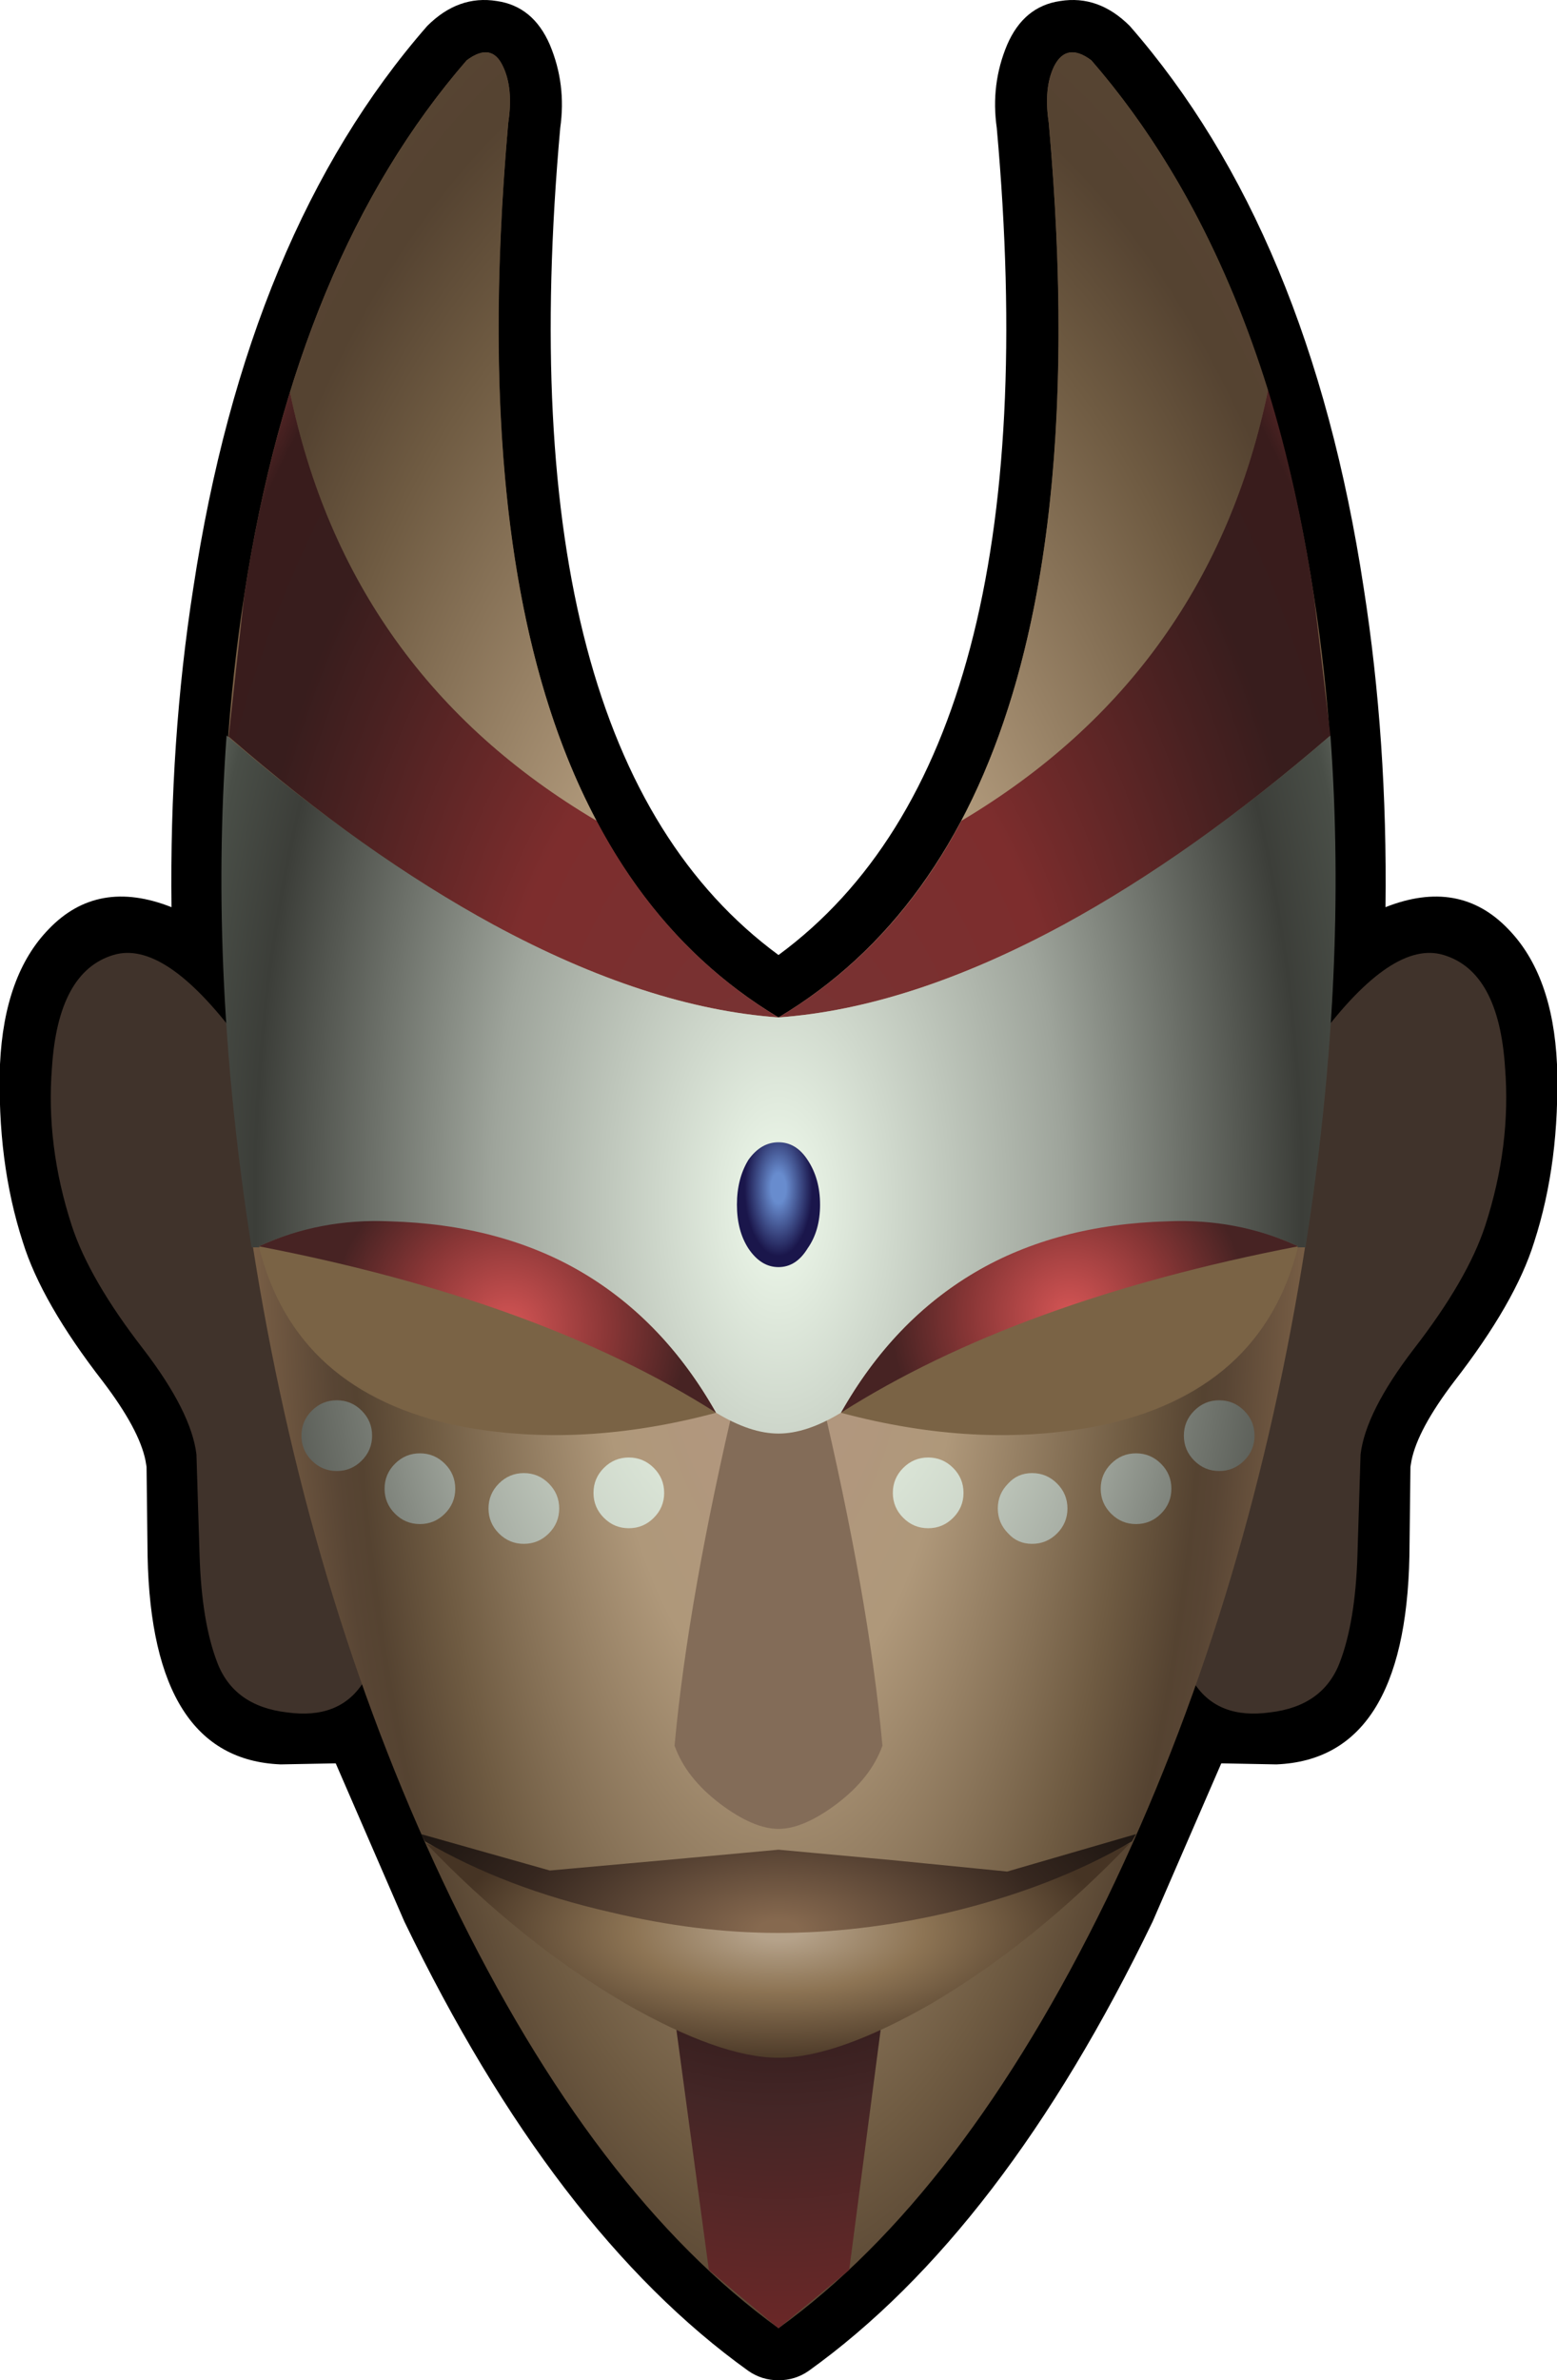 <?xml version="1.0" encoding="UTF-8" standalone="no"?>
<svg xmlns:xlink="http://www.w3.org/1999/xlink" height="114.4px" width="74.9px" xmlns="http://www.w3.org/2000/svg">
  <g transform="matrix(1.0, 0.0, 0.0, 1.0, 37.45, 57.9)">
    <path d="M13.55 -57.85 Q15.4 -58.15 16.9 -56.65 25.55 -46.75 28.15 -29.65 29.3 -22.3 29.2 -14.3 32.75 -15.7 35.1 -13.25 37.25 -11.05 37.45 -6.75 37.6 -2.05 36.35 1.8 35.45 4.7 32.5 8.5 30.75 10.8 30.45 12.3 L30.4 12.6 30.35 16.9 Q30.15 26.65 23.95 26.9 L21.3 26.85 18.0 34.45 Q10.8 49.35 1.45 56.05 0.8 56.5 0.0 56.5 -0.8 56.5 -1.45 56.05 -10.8 49.35 -18.0 34.45 L-21.3 26.85 -23.95 26.9 Q-30.15 26.65 -30.35 16.9 L-30.4 12.6 -30.45 12.3 Q-30.75 10.8 -32.5 8.5 -35.45 4.7 -36.35 1.8 -37.6 -2.05 -37.45 -6.75 -37.25 -11.05 -35.1 -13.25 -32.75 -15.7 -29.2 -14.3 -29.3 -22.3 -28.15 -29.65 -25.55 -46.75 -16.9 -56.65 -15.4 -58.15 -13.55 -57.85 -11.8 -57.6 -11.0 -55.75 -10.2 -53.85 -10.5 -51.75 -13.2 -21.7 0.0 -12.0 13.2 -21.7 10.5 -51.75 10.2 -53.85 11.0 -55.75 11.8 -57.6 13.55 -57.85" fill="#000000" fill-rule="evenodd" stroke="none"/>
    <path d="M-32.0 -12.0 Q-29.55 -12.75 -26.0 -8.0 L-20.0 23.0 Q-21.15 24.75 -23.65 24.4 -26.2 24.1 -27.0 22.0 -27.75 20.05 -27.85 16.85 L-28.0 12.0 Q-28.25 9.95 -30.55 6.95 -33.15 3.6 -34.0 1.0 -35.25 -2.85 -34.95 -6.6 -34.65 -11.2 -32.0 -12.0" fill="url(#gradient0)" fill-rule="evenodd" stroke="none"/>
    <path d="M32.0 -12.0 Q34.65 -11.2 34.95 -6.6 35.25 -2.85 34.0 1.0 33.15 3.6 30.55 6.95 28.25 9.95 28.0 12.0 L27.85 16.85 Q27.75 20.05 27.0 22.0 26.2 24.1 23.65 24.4 21.15 24.75 20.0 23.0 L26.0 -8.0 Q29.55 -12.75 32.0 -12.0" fill="url(#gradient1)" fill-rule="evenodd" stroke="none"/>
    <path d="M13.0 -52.0 Q12.75 -53.65 13.25 -54.7 13.85 -55.9 15.05 -55.0 23.25 -45.55 25.75 -29.3 28.05 -14.45 25.2 2.85 22.45 19.6 15.8 33.35 8.85 47.6 0.0 54.0 -8.85 47.6 -15.75 33.35 -22.4 19.6 -25.15 2.85 -28.0 -14.45 -25.7 -29.3 -23.2 -45.55 -15.0 -55.0 -13.8 -55.9 -13.25 -54.7 -12.75 -53.65 -13.0 -52.0 -15.95 -18.55 0.0 -9.0 16.0 -18.55 13.0 -52.0" fill="url(#gradient2)" fill-rule="evenodd" stroke="none"/>
    <path d="M13.0 -52.0 Q12.75 -53.65 13.25 -54.7 13.85 -55.9 15.05 -55.0 20.6 -48.6 23.55 -39.15 20.75 -25.55 8.8 -18.45 14.95 -30.1 13.0 -52.0" fill="url(#gradient3)" fill-rule="evenodd" stroke="none"/>
    <path d="M-13.25 -54.7 Q-12.75 -53.65 -13.0 -52.0 -14.95 -30.1 -8.75 -18.45 -20.7 -25.5 -23.5 -39.05 -20.55 -48.6 -15.0 -55.0 -13.8 -55.9 -13.25 -54.7" fill="url(#gradient4)" fill-rule="evenodd" stroke="none"/>
    <path d="M3.4 51.2 L0.0 54.0 -3.35 51.2 -5.0 39.0 5.0 39.0 3.4 51.2" fill="url(#gradient5)" fill-rule="evenodd" stroke="none"/>
    <path d="M0.0 -9.0 Q-6.3 -9.45 -13.7 -13.45 -19.95 -16.85 -26.45 -22.5 L-25.7 -29.3 Q-24.9 -34.5 -23.5 -39.05 -20.7 -25.5 -8.75 -18.45 -5.5 -12.3 0.0 -9.0" fill="url(#gradient6)" fill-rule="evenodd" stroke="none"/>
    <path d="M0.0 -9.0 Q5.55 -12.3 8.8 -18.45 20.75 -25.55 23.55 -39.15 24.95 -34.6 25.75 -29.3 L26.55 -22.55 Q19.95 -16.85 13.7 -13.45 6.3 -9.45 0.0 -9.0" fill="url(#gradient7)" fill-rule="evenodd" stroke="none"/>
    <path d="M7.35 38.4 Q2.8 41.0 0.0 41.0 -2.8 41.0 -7.35 38.4 -12.4 35.45 -16.95 30.7 -9.0 33.75 0.0 34.0 8.95 33.75 16.9 30.7 12.35 35.45 7.35 38.4" fill="url(#gradient8)" fill-rule="evenodd" stroke="none"/>
    <path d="M11.0 32.05 L17.2 30.25 17.0 30.6 Q13.15 32.85 8.05 34.05 3.9 35.0 0.0 35.0 L-0.05 35.0 Q-3.9 35.0 -8.1 34.0 -13.15 32.85 -17.0 30.6 L-17.2 30.25 -11.0 32.0 -5.45 31.5 0.0 31.0 5.45 31.5 11.0 32.05" fill="url(#gradient9)" fill-rule="evenodd" stroke="none"/>
    <path d="M-20.05 12.3 Q-20.55 12.8 -21.25 12.8 -21.95 12.8 -22.45 12.3 -22.95 11.8 -22.95 11.1 -22.95 10.4 -22.45 9.9 -21.95 9.4 -21.25 9.4 -20.55 9.4 -20.05 9.9 -19.55 10.4 -19.55 11.1 -19.55 11.8 -20.05 12.3" fill="url(#gradient10)" fill-rule="evenodd" stroke="none"/>
    <path d="M-6.0 15.05 Q-6.5 15.55 -7.2 15.55 -7.9 15.55 -8.4 15.05 -8.9 14.55 -8.9 13.85 -8.9 13.15 -8.4 12.65 -7.9 12.15 -7.2 12.15 -6.5 12.15 -6.0 12.65 -5.5 13.15 -5.5 13.85 -5.5 14.55 -6.0 15.05" fill="url(#gradient11)" fill-rule="evenodd" stroke="none"/>
    <path d="M-12.25 12.9 Q-11.55 12.9 -11.05 13.4 -10.55 13.9 -10.55 14.6 -10.55 15.3 -11.05 15.8 -11.55 16.3 -12.25 16.3 -12.95 16.3 -13.45 15.8 -13.95 15.3 -13.95 14.6 -13.95 13.9 -13.45 13.4 -12.95 12.9 -12.25 12.9" fill="url(#gradient12)" fill-rule="evenodd" stroke="none"/>
    <path d="M-16.05 14.85 Q-16.55 15.35 -17.25 15.35 -17.95 15.35 -18.45 14.85 -18.95 14.35 -18.95 13.65 -18.95 12.95 -18.45 12.45 -17.95 11.95 -17.25 11.95 -16.55 11.95 -16.05 12.45 -15.55 12.95 -15.55 13.65 -15.55 14.35 -16.05 14.85" fill="url(#gradient13)" fill-rule="evenodd" stroke="none"/>
    <path d="M22.9 11.1 Q22.9 11.8 22.4 12.3 21.9 12.8 21.2 12.8 20.5 12.8 20.0 12.3 19.5 11.8 19.5 11.1 19.5 10.4 20.0 9.9 20.5 9.4 21.2 9.4 21.9 9.4 22.4 9.9 22.9 10.4 22.9 11.1" fill="url(#gradient14)" fill-rule="evenodd" stroke="none"/>
    <path d="M7.2 15.55 Q6.5 15.55 6.0 15.05 5.5 14.55 5.5 13.85 5.5 13.15 6.0 12.65 6.5 12.15 7.2 12.15 7.9 12.15 8.4 12.65 8.9 13.15 8.9 13.85 8.9 14.55 8.4 15.05 7.9 15.55 7.2 15.55" fill="url(#gradient15)" fill-rule="evenodd" stroke="none"/>
    <path d="M18.4 12.45 Q18.9 12.95 18.9 13.65 18.9 14.35 18.4 14.85 17.9 15.35 17.2 15.35 16.5 15.35 16.0 14.85 15.5 14.35 15.5 13.65 15.5 12.95 16.0 12.45 16.5 11.95 17.2 11.95 17.9 11.95 18.4 12.45" fill="url(#gradient16)" fill-rule="evenodd" stroke="none"/>
    <path d="M11.05 15.8 Q10.55 15.3 10.55 14.6 10.55 13.9 11.05 13.4 11.5 12.9 12.2 12.9 12.9 12.9 13.4 13.4 13.9 13.9 13.9 14.6 13.9 15.3 13.4 15.8 12.9 16.3 12.2 16.3 11.5 16.3 11.05 15.8" fill="url(#gradient17)" fill-rule="evenodd" stroke="none"/>
    <path d="M15.3 10.65 Q9.55 11.75 3.0 10.0 10.25 2.1 25.0 2.0 23.25 9.05 15.3 10.65" fill="url(#gradient18)" fill-rule="evenodd" stroke="none"/>
    <path d="M-15.3 10.65 Q-23.25 9.05 -25.0 2.0 -10.25 2.1 -3.0 10.0 -9.55 11.75 -15.3 10.65" fill="url(#gradient19)" fill-rule="evenodd" stroke="none"/>
    <path d="M5.0 26.0 Q4.45 27.55 2.8 28.8 1.2 30.0 0.0 30.0 -1.2 30.0 -2.8 28.8 -4.45 27.55 -5.0 26.0 -4.35 18.9 -2.0 9.0 L0.0 7.0 2.0 9.0 Q4.35 18.9 5.0 26.0" fill="url(#gradient20)" fill-rule="evenodd" stroke="none"/>
    <path d="M-3.0 10.0 Q-11.5 4.6 -25.0 2.0 -19.5 -0.5 -13.2 1.55 -6.5 3.75 -3.0 10.0" fill="url(#gradient21)" fill-rule="evenodd" stroke="none"/>
    <path d="M25.0 2.0 Q11.5 4.6 3.0 10.0 6.5 3.75 13.2 1.55 19.5 -0.5 25.0 2.0" fill="url(#gradient22)" fill-rule="evenodd" stroke="none"/>
    <path d="M0.0 -9.0 Q6.3 -9.45 13.7 -13.45 19.95 -16.85 26.55 -22.55 27.4 -10.95 25.35 2.05 L24.95 2.05 25.0 2.0 Q22.05 0.65 18.7 0.8 8.05 1.1 3.0 10.0 1.35 11.0 0.0 11.0 L0.0 -9.0" fill="url(#gradient23)" fill-rule="evenodd" stroke="none"/>
    <path d="M0.0 -9.0 L0.0 11.0 Q-1.35 11.0 -3.0 10.0 -8.05 1.1 -18.7 0.8 -22.05 0.65 -25.0 2.0 L-24.95 2.05 -25.35 2.05 Q-27.4 -10.95 -26.55 -22.55 -19.95 -16.85 -13.7 -13.45 -6.3 -9.45 0.0 -9.0" fill="url(#gradient24)" fill-rule="evenodd" stroke="none"/>
    <path d="M1.4 -2.15 Q2.0 -1.25 2.0 0.0 2.0 1.25 1.4 2.1 0.85 3.0 0.0 3.0 -0.85 3.0 -1.45 2.1 -2.0 1.25 -2.0 0.0 -2.0 -1.25 -1.45 -2.15 -0.85 -3.0 0.0 -3.0 0.85 -3.0 1.4 -2.15" fill="url(#gradient25)" fill-rule="evenodd" stroke="none"/>
  </g>
  <defs>
    <radialGradient cx="0" cy="0" fx="-1075.2" fy="0" gradientTransform="matrix(0.01, 0.025, -0.01, 0.004, -26.0, 8.0)" gradientUnits="userSpaceOnUse" id="gradient0" r="819.2" spreadMethod="pad">
      <stop offset="0.235" stop-color="#433427"/>
      <stop offset="0.667" stop-color="#6b5845"/>
      <stop offset="0.776" stop-color="#63513f"/>
      <stop offset="0.98" stop-color="#40332b"/>
    </radialGradient>
    <radialGradient cx="0" cy="0" fx="-1075.2" fy="0" gradientTransform="matrix(-0.01, 0.025, 0.01, 0.004, 26.0, 8.0)" gradientUnits="userSpaceOnUse" id="gradient1" r="819.2" spreadMethod="pad">
      <stop offset="0.235" stop-color="#433427"/>
      <stop offset="0.667" stop-color="#6b5845"/>
      <stop offset="0.776" stop-color="#63513f"/>
      <stop offset="0.98" stop-color="#40332b"/>
    </radialGradient>
    <radialGradient cx="0" cy="0" gradientTransform="matrix(0.032, 0.0, 0.0, 0.087, 0.05, -0.7)" gradientUnits="userSpaceOnUse" id="gradient2" r="819.2" spreadMethod="pad">
      <stop offset="0.0" stop-color="#b49683"/>
      <stop offset="0.349" stop-color="#af987a"/>
      <stop offset="0.663" stop-color="#6f5b42"/>
      <stop offset="0.788" stop-color="#554331"/>
      <stop offset="0.827" stop-color="#584534"/>
      <stop offset="0.973" stop-color="#795f46"/>
    </radialGradient>
    <radialGradient cx="0" cy="0" gradientTransform="matrix(0.046, 0.0, 0.0, 0.087, 0.05, -0.7)" gradientUnits="userSpaceOnUse" id="gradient3" r="819.2" spreadMethod="pad">
      <stop offset="0.0" stop-color="#b49683"/>
      <stop offset="0.349" stop-color="#af987a"/>
      <stop offset="0.663" stop-color="#6f5b42"/>
      <stop offset="0.788" stop-color="#554331"/>
      <stop offset="0.973" stop-color="#584534"/>
      <stop offset="1.0" stop-color="#5f4d36"/>
    </radialGradient>
    <radialGradient cx="0" cy="0" gradientTransform="matrix(0.046, 0.0, 0.0, 0.09, 0.0, 0.0)" gradientUnits="userSpaceOnUse" id="gradient4" r="819.2" spreadMethod="pad">
      <stop offset="0.0" stop-color="#b49683"/>
      <stop offset="0.349" stop-color="#af987a"/>
      <stop offset="0.663" stop-color="#6f5b42"/>
      <stop offset="0.788" stop-color="#554331"/>
      <stop offset="0.973" stop-color="#584534"/>
      <stop offset="1.0" stop-color="#5f4d36"/>
    </radialGradient>
    <radialGradient cx="0" cy="0" gradientTransform="matrix(0.046, 0.0, 0.0, 0.074, 0.0, 0.0)" gradientUnits="userSpaceOnUse" id="gradient5" r="819.2" spreadMethod="pad">
      <stop offset="0.0" stop-color="#c26767"/>
      <stop offset="0.392" stop-color="#000000"/>
      <stop offset="0.718" stop-color="#442626"/>
      <stop offset="1.0" stop-color="#822828"/>
    </radialGradient>
    <radialGradient cx="0" cy="0" gradientTransform="matrix(0.042, 0.0, 0.0, 0.073, 0.0, 0.0)" gradientUnits="userSpaceOnUse" id="gradient6" r="819.2" spreadMethod="pad">
      <stop offset="0.153" stop-color="#783232"/>
      <stop offset="0.424" stop-color="#7d2d2d"/>
      <stop offset="0.682" stop-color="#492121"/>
      <stop offset="0.78" stop-color="#381d1d"/>
      <stop offset="0.914" stop-color="#391c1c"/>
      <stop offset="1.0" stop-color="#793131"/>
    </radialGradient>
    <radialGradient cx="0" cy="0" gradientTransform="matrix(0.042, 0.0, 0.0, 0.074, 0.0, 0.0)" gradientUnits="userSpaceOnUse" id="gradient7" r="819.2" spreadMethod="pad">
      <stop offset="0.153" stop-color="#783232"/>
      <stop offset="0.424" stop-color="#7d2d2d"/>
      <stop offset="0.682" stop-color="#492121"/>
      <stop offset="0.78" stop-color="#381d1d"/>
      <stop offset="0.914" stop-color="#391c1c"/>
      <stop offset="1.0" stop-color="#793131"/>
    </radialGradient>
    <radialGradient cx="0" cy="0" gradientTransform="matrix(0.029, 0.0, 0.0, 0.012, 0.0, 34.9)" gradientUnits="userSpaceOnUse" id="gradient8" r="819.2" spreadMethod="pad">
      <stop offset="0.047" stop-color="#b5a28a"/>
      <stop offset="0.294" stop-color="#8d7454"/>
      <stop offset="0.659" stop-color="#463424"/>
    </radialGradient>
    <radialGradient cx="0" cy="0" gradientTransform="matrix(0.0, -0.012, 0.024, 0.0, 0.0, 34.9)" gradientUnits="userSpaceOnUse" id="gradient9" r="819.2" spreadMethod="pad">
      <stop offset="0.051" stop-color="#86694f"/>
      <stop offset="0.655" stop-color="#36271f"/>
      <stop offset="1.0" stop-color="#1b1410"/>
    </radialGradient>
    <radialGradient cx="0" cy="0" gradientTransform="matrix(0.044, 0.0, 0.0, 0.071, 0.0, 0.0)" gradientUnits="userSpaceOnUse" id="gradient10" r="819.2" spreadMethod="pad">
      <stop offset="0.0" stop-color="#e6f1e2"/>
      <stop offset="0.431" stop-color="#9ea49b"/>
      <stop offset="0.788" stop-color="#3c3e39"/>
      <stop offset="0.89" stop-color="#494e47"/>
      <stop offset="1.0" stop-color="#848b81"/>
    </radialGradient>
    <radialGradient cx="0" cy="0" gradientTransform="matrix(0.044, 0.0, 0.0, 0.072, 0.0, 0.0)" gradientUnits="userSpaceOnUse" id="gradient11" r="819.2" spreadMethod="pad">
      <stop offset="0.18" stop-color="#e6f1e2"/>
      <stop offset="0.702" stop-color="#9ea49b"/>
      <stop offset="0.788" stop-color="#3c3e39"/>
      <stop offset="0.89" stop-color="#494e47"/>
      <stop offset="1.0" stop-color="#848b81"/>
    </radialGradient>
    <radialGradient cx="0" cy="0" gradientTransform="matrix(0.044, 0.0, 0.0, 0.071, 0.0, 0.0)" gradientUnits="userSpaceOnUse" id="gradient12" r="819.2" spreadMethod="pad">
      <stop offset="0.184" stop-color="#e6f1e2"/>
      <stop offset="0.51" stop-color="#9ea49b"/>
      <stop offset="0.788" stop-color="#3c3e39"/>
      <stop offset="0.89" stop-color="#494e47"/>
      <stop offset="1.0" stop-color="#848b81"/>
    </radialGradient>
    <radialGradient cx="0" cy="0" gradientTransform="matrix(0.044, 0.0, 0.0, 0.071, 0.0, 0.0)" gradientUnits="userSpaceOnUse" id="gradient13" r="819.2" spreadMethod="pad">
      <stop offset="0.231" stop-color="#e6f1e2"/>
      <stop offset="0.478" stop-color="#9ea49b"/>
      <stop offset="0.788" stop-color="#3c3e39"/>
      <stop offset="0.89" stop-color="#494e47"/>
      <stop offset="1.0" stop-color="#848b81"/>
    </radialGradient>
    <radialGradient cx="0" cy="0" gradientTransform="matrix(-0.044, 0.0, 0.0, 0.071, 0.0, 0.0)" gradientUnits="userSpaceOnUse" id="gradient14" r="819.2" spreadMethod="pad">
      <stop offset="0.0" stop-color="#e6f1e2"/>
      <stop offset="0.431" stop-color="#9ea49b"/>
      <stop offset="0.788" stop-color="#3c3e39"/>
      <stop offset="0.89" stop-color="#494e47"/>
      <stop offset="1.0" stop-color="#848b81"/>
    </radialGradient>
    <radialGradient cx="0" cy="0" gradientTransform="matrix(-0.044, 0.0, 0.0, 0.072, 0.0, 0.0)" gradientUnits="userSpaceOnUse" id="gradient15" r="819.2" spreadMethod="pad">
      <stop offset="0.18" stop-color="#e6f1e2"/>
      <stop offset="0.702" stop-color="#9ea49b"/>
      <stop offset="0.788" stop-color="#3c3e39"/>
      <stop offset="0.89" stop-color="#494e47"/>
      <stop offset="1.0" stop-color="#848b81"/>
    </radialGradient>
    <radialGradient cx="0" cy="0" gradientTransform="matrix(-0.044, 0.0, 0.0, 0.071, 0.0, 0.0)" gradientUnits="userSpaceOnUse" id="gradient16" r="819.2" spreadMethod="pad">
      <stop offset="0.231" stop-color="#e6f1e2"/>
      <stop offset="0.478" stop-color="#9ea49b"/>
      <stop offset="0.788" stop-color="#3c3e39"/>
      <stop offset="0.89" stop-color="#494e47"/>
      <stop offset="1.0" stop-color="#848b81"/>
    </radialGradient>
    <radialGradient cx="0" cy="0" gradientTransform="matrix(-0.044, 0.0, 0.0, 0.071, 0.0, 0.0)" gradientUnits="userSpaceOnUse" id="gradient17" r="819.2" spreadMethod="pad">
      <stop offset="0.184" stop-color="#e6f1e2"/>
      <stop offset="0.51" stop-color="#9ea49b"/>
      <stop offset="0.788" stop-color="#3c3e39"/>
      <stop offset="0.89" stop-color="#494e47"/>
      <stop offset="1.0" stop-color="#848b81"/>
    </radialGradient>
    <radialGradient cx="0" cy="0" fx="-1587.2" fy="0" gradientTransform="matrix(-0.003, -0.008, 0.015, -0.006, 14.0, 4.0)" gradientUnits="userSpaceOnUse" id="gradient18" r="819.2" spreadMethod="pad">
      <stop offset="0.0" stop-color="#c6bca4"/>
      <stop offset="0.282" stop-color="#b09879"/>
      <stop offset="0.686" stop-color="#786047"/>
      <stop offset="0.843" stop-color="#674f43"/>
      <stop offset="1.0" stop-color="#7a6345"/>
    </radialGradient>
    <radialGradient cx="0" cy="0" fx="-1587.2" fy="0" gradientTransform="matrix(0.003, -0.008, -0.015, -0.006, -14.0, 4.0)" gradientUnits="userSpaceOnUse" id="gradient19" r="819.2" spreadMethod="pad">
      <stop offset="0.0" stop-color="#c6bca4"/>
      <stop offset="0.282" stop-color="#b09879"/>
      <stop offset="0.686" stop-color="#786047"/>
      <stop offset="0.843" stop-color="#674f43"/>
      <stop offset="1.0" stop-color="#7a6345"/>
    </radialGradient>
    <radialGradient cx="0" cy="0" fx="-1193.6" fy="0" gradientTransform="matrix(0.0, 0.027, -0.008, 0.0, 0.0, 24.0)" gradientUnits="userSpaceOnUse" id="gradient20" r="819.2" spreadMethod="pad">
      <stop offset="0.051" stop-color="#cdc0b1"/>
      <stop offset="0.188" stop-color="#c2b092"/>
      <stop offset="0.365" stop-color="#ad957c"/>
      <stop offset="0.573" stop-color="#795f46"/>
      <stop offset="0.875" stop-color="#836c58"/>
    </radialGradient>
    <radialGradient cx="0" cy="0" gradientTransform="matrix(-0.015, 0.0, 0.0, 0.015, -13.0, 5.9)" gradientUnits="userSpaceOnUse" id="gradient21" r="819.2" spreadMethod="pad">
      <stop offset="0.0" stop-color="#d55555"/>
      <stop offset="0.396" stop-color="#893636"/>
      <stop offset="0.702" stop-color="#472323"/>
    </radialGradient>
    <radialGradient cx="0" cy="0" gradientTransform="matrix(0.015, 0.0, 0.0, 0.015, 14.0, 5.3)" gradientUnits="userSpaceOnUse" id="gradient22" r="819.2" spreadMethod="pad">
      <stop offset="0.0" stop-color="#d55555"/>
      <stop offset="0.396" stop-color="#893636"/>
      <stop offset="0.702" stop-color="#472323"/>
    </radialGradient>
    <radialGradient cx="0" cy="0" gradientTransform="matrix(0.039, 0.0, 0.0, 0.073, 0.0, 0.0)" gradientUnits="userSpaceOnUse" id="gradient23" r="819.2" spreadMethod="pad">
      <stop offset="0.0" stop-color="#f0fbed"/>
      <stop offset="0.431" stop-color="#9ea49b"/>
      <stop offset="0.788" stop-color="#3c3e39"/>
      <stop offset="0.89" stop-color="#494e47"/>
      <stop offset="1.0" stop-color="#848b81"/>
    </radialGradient>
    <radialGradient cx="0" cy="0" gradientTransform="matrix(-0.039, 0.0, 0.0, 0.073, 0.0, 0.0)" gradientUnits="userSpaceOnUse" id="gradient24" r="819.2" spreadMethod="pad">
      <stop offset="0.0" stop-color="#f0fbed"/>
      <stop offset="0.431" stop-color="#9ea49b"/>
      <stop offset="0.788" stop-color="#3c3e39"/>
      <stop offset="0.89" stop-color="#494e47"/>
      <stop offset="1.0" stop-color="#848b81"/>
    </radialGradient>
    <radialGradient cx="0" cy="0" gradientTransform="matrix(0.002, 0.0, 0.0, 0.004, 0.0, -0.8)" gradientUnits="userSpaceOnUse" id="gradient25" r="819.2" spreadMethod="pad">
      <stop offset="0.22" stop-color="#688cce"/>
      <stop offset="1.0" stop-color="#1a164b"/>
    </radialGradient>
  </defs>
</svg>

